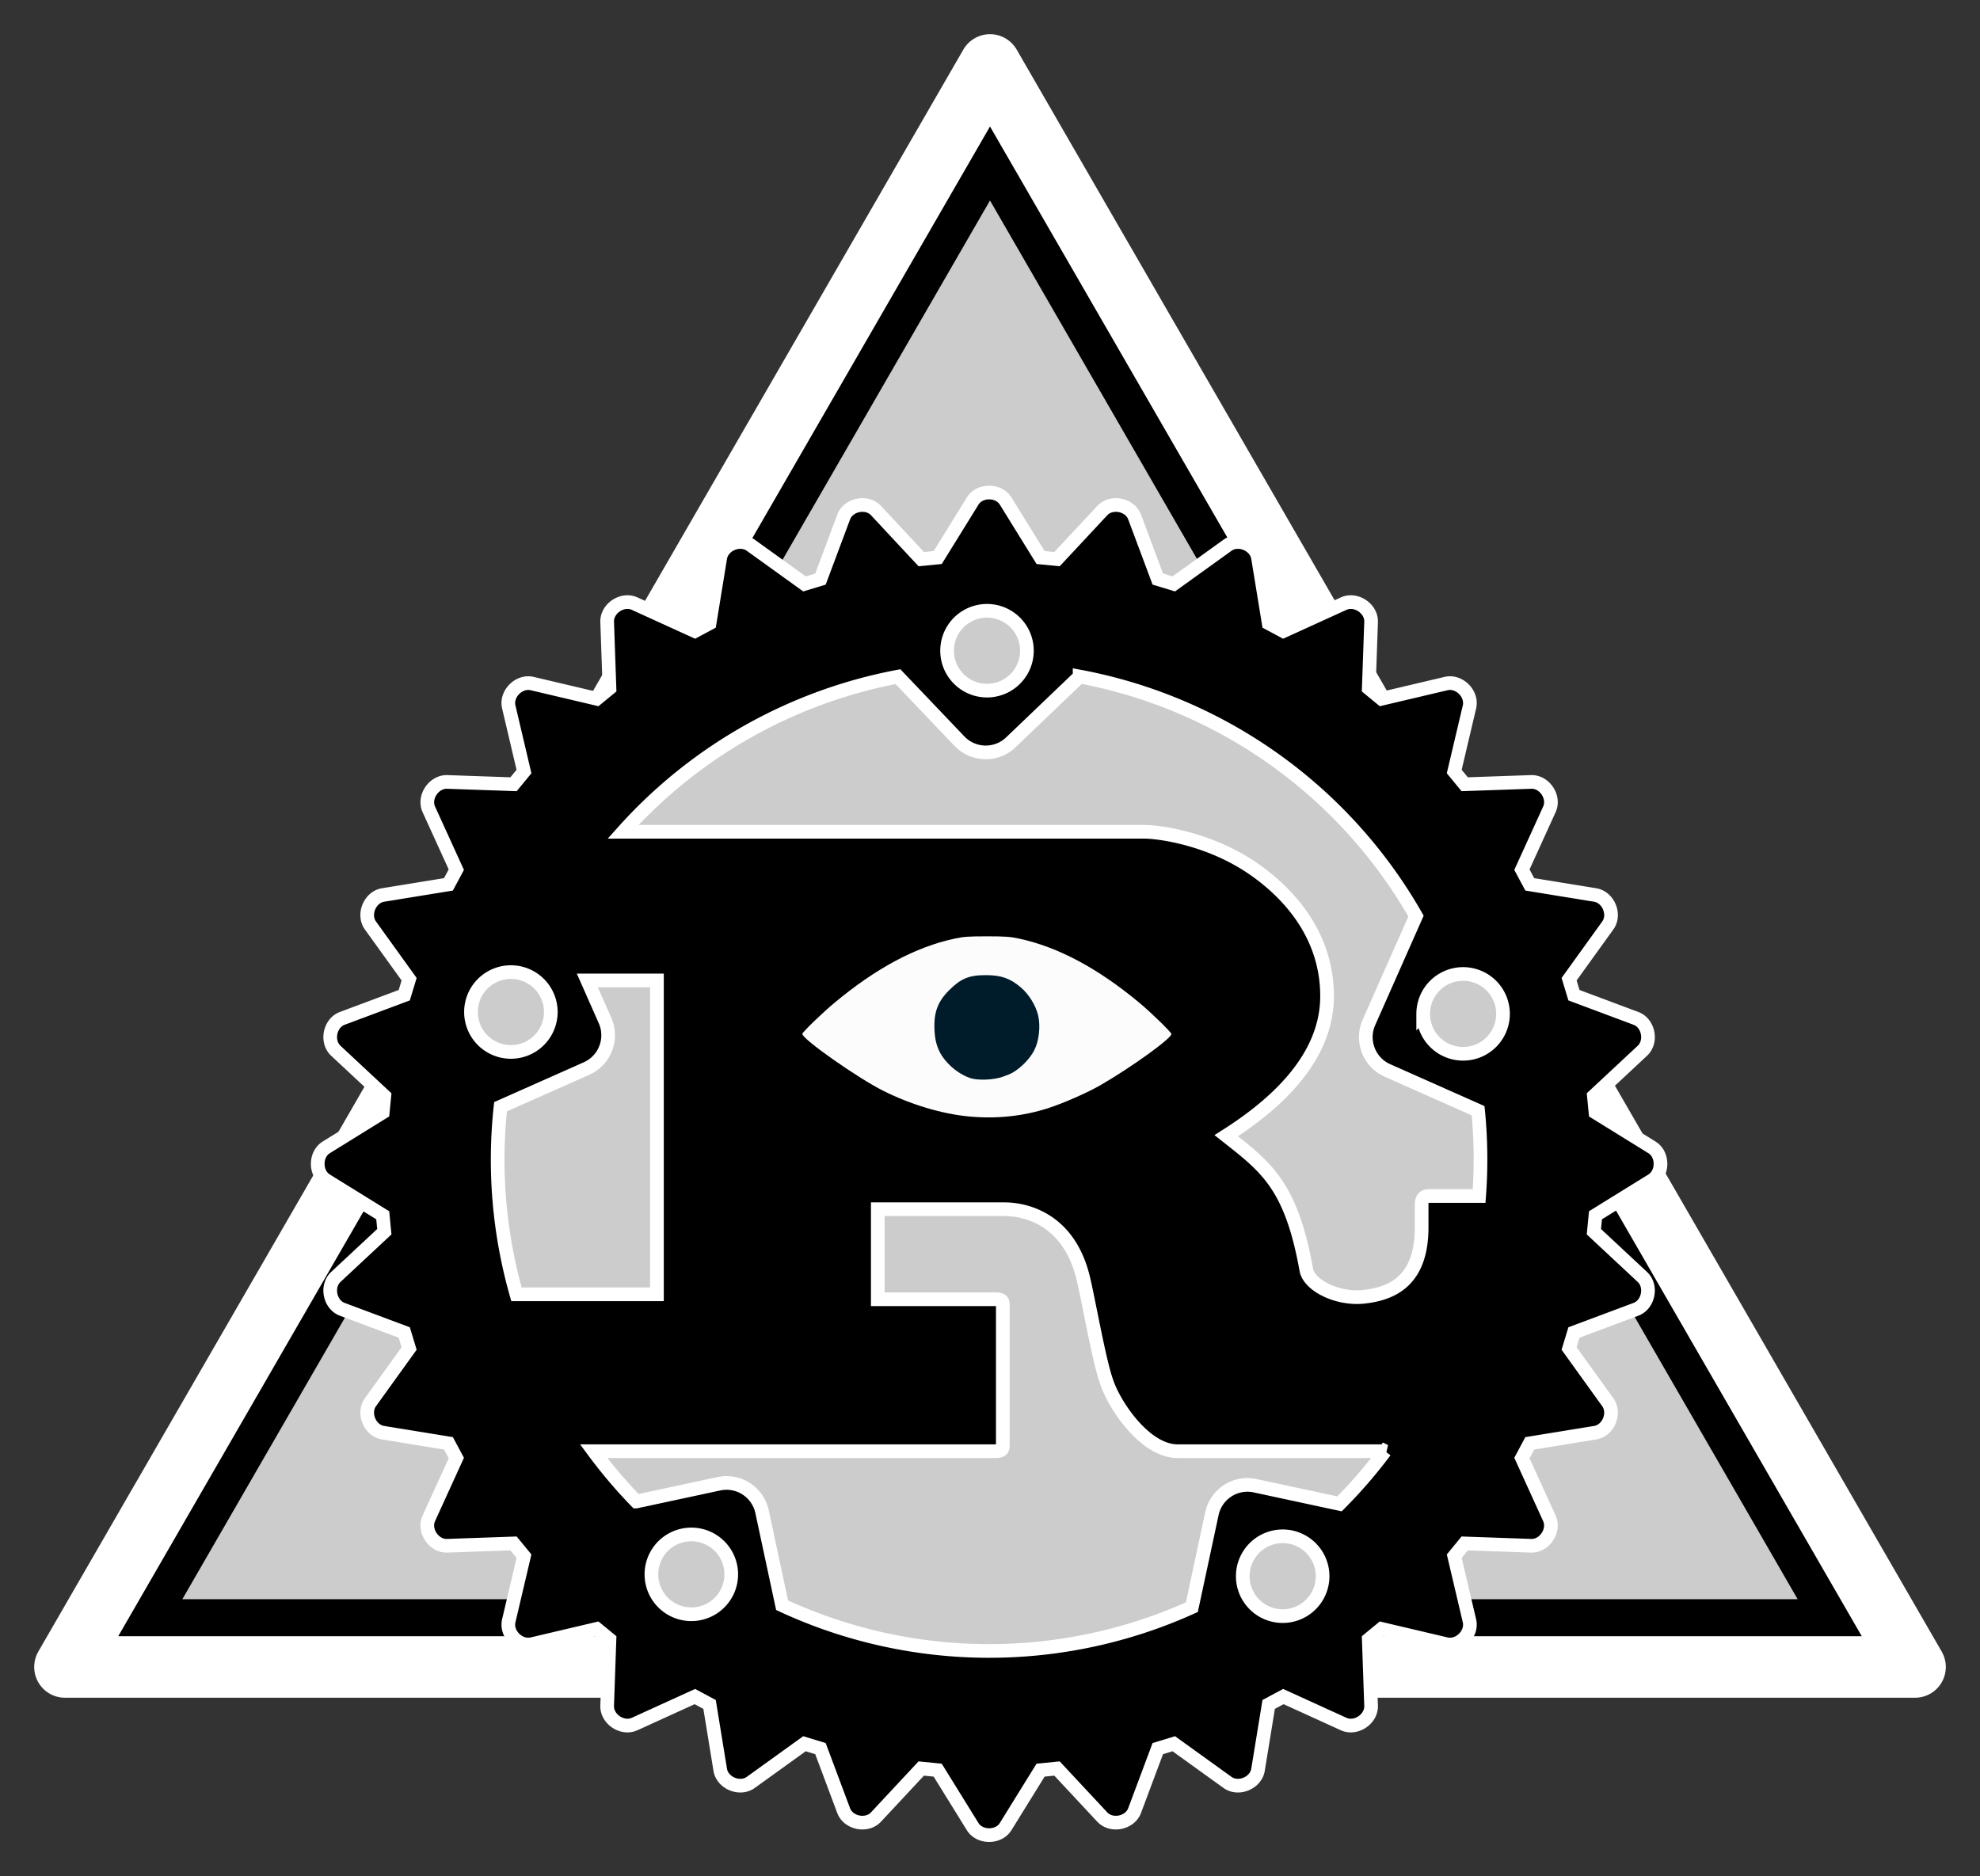 <?xml version="1.0" encoding="UTF-8" standalone="no"?>
<!-- Created with Inkscape (http://www.inkscape.org/) -->

<svg
   xmlns:dc="http://purl.org/dc/elements/1.1/"
   xmlns:cc="http://creativecommons.org/ns#"
   xmlns:rdf="http://www.w3.org/1999/02/22-rdf-syntax-ns#"
   xmlns:svg="http://www.w3.org/2000/svg"
   xmlns="http://www.w3.org/2000/svg"
   xmlns:sodipodi="http://sodipodi.sourceforge.net/DTD/sodipodi-0.dtd"
   xmlns:inkscape="http://www.inkscape.org/namespaces/inkscape"
   width="289.575mm"
   height="274.456mm"
   viewBox="0 0 289.575 274.456"
   version="1.1"
   id="svg8"
   inkscape:version="0.92.2 5c3e80d, 2017-08-06"
   sodipodi:docname="rust-eye.svg">
  <rect x="0" y="0" width="289.575" height="274.456" fill="#333333" stroke="none"/>
  <defs
     id="defs2" />
  <sodipodi:namedview
     id="base"
     pagecolor="#ffffff"
     bordercolor="#666666"
     borderopacity="1.0"
     inkscape:pageopacity="0.0"
     inkscape:pageshadow="2"
     inkscape:zoom="0.35886612"
     inkscape:cx="-91.449309"
     inkscape:cy="293.82495"
     inkscape:document-units="mm"
     inkscape:current-layer="layer1"
     showgrid="false"
     inkscape:measure-start="-627.57,-534.961"
     inkscape:measure-end="-642.348,-530.035"
     inkscape:window-width="1596"
     inkscape:window-height="860"
     inkscape:window-x="1366"
     inkscape:window-y="38"
     inkscape:window-maximized="0"
     fit-margin-top="5"
     fit-margin-left="5"
     fit-margin-right="5"
     fit-margin-bottom="5" />
  <g
     inkscape:groupmode="layer"
     id="layer9"
     inkscape:label="pad"
     transform="translate(190.575,-220.219)" />
  <g
     inkscape:groupmode="layer"
     id="layer3"
     inkscape:label="triangles"
     style="display:inline"
     transform="translate(190.575,-220.219)">
    <g
       inkscape:groupmode="layer"
       id="layer6"
       inkscape:label="outer"
       style="display:inline">
      <path
         sodipodi:type="star"
         style="display:inline;opacity:1;vector-effect:none;fill:#000000;fill-opacity:1;stroke:#ffffff;stroke-width:9;stroke-linecap:butt;stroke-linejoin:round;stroke-miterlimit:4;stroke-dasharray:none;stroke-dashoffset:0;stroke-opacity:1;paint-order:markers stroke fill"
         id="path3867"
         sodipodi:sides="3"
         sodipodi:cx="-45.787434"
         sodipodi:cy="385.93613"
         sodipodi:r1="156.21718"
         sodipodi:r2="78.108582"
         sodipodi:arg1="0.52359878"
         sodipodi:arg2="1.5707963"
         inkscape:flatsided="true"
         inkscape:rounded="0"
         inkscape:randomized="0"
         d="m 89.501,464.045 -270.576,0 135.288,-234.326 z"
         inkscape:transform-center-y="-39.054022"
         inkscape:transform-center-x="-2.8380402e-05" />
    </g>
    <g
       inkscape:groupmode="layer"
       id="layer7"
       inkscape:label="inner"
       style="display:inline">
      <path
         inkscape:transform-center-x="-2.4609337e-05"
         inkscape:transform-center-y="-34.097727"
         d="m 72.331,454.132 -236.238,0 118.119,-204.588 z"
         inkscape:randomized="0"
         inkscape:rounded="0"
         inkscape:flatsided="true"
         sodipodi:arg2="1.5707963"
         sodipodi:arg1="0.52359878"
         sodipodi:r2="68.19593"
         sodipodi:r1="136.39188"
         sodipodi:cy="385.9361"
         sodipodi:cx="-45.787437"
         sodipodi:sides="3"
         id="path3957"
         style="display:inline;opacity:1;vector-effect:none;fill:#cccccc;fill-opacity:1;stroke:none;stroke-width:0.276;stroke-linecap:butt;stroke-linejoin:miter;stroke-miterlimit:4;stroke-dasharray:none;stroke-dashoffset:0;stroke-opacity:1;paint-order:stroke fill markers"
         sodipodi:type="star" />
    </g>
    <g
       inkscape:groupmode="layer"
       id="layer8"
       inkscape:label="circle"
       style="display:inline">
      <circle
         style="opacity:1;vector-effect:none;fill:#cccccc;fill-opacity:1;stroke:#ff4141;stroke-width:0.279;stroke-linecap:butt;stroke-linejoin:miter;stroke-miterlimit:4;stroke-dasharray:none;stroke-dashoffset:0;stroke-opacity:1;paint-order:stroke fill markers"
         id="path3964"
         cx="-46.08"
         cy="389.528"
         r="87.737" />
    </g>
  </g>
  <g
     inkscape:groupmode="layer"
     id="layer2"
     inkscape:label="gear + eye"
     style="display:inline"
     transform="translate(190.575,-220.219)">
    <g
       inkscape:groupmode="layer"
       id="layer4"
       inkscape:label="gear"
       style="display:inline">
      <path
         id="path3769-3"
         d="m -52.063,315.397 a 5.837,5.837 0 0 1 11.674,0 5.837,5.837 0 0 1 -11.674,0 m -69.631,52.848 a 5.837,5.837 0 0 1 11.674,0 5.837,5.837 0 0 1 -11.674,0 m 139.261,0.273 a 5.837,5.837 0 0 1 11.674,0 5.837,5.837 0 0 1 -11.674,0 m -122.364,7.996 c 2.686,-1.193 3.899,-4.34 2.706,-7.031 l -2.59,-5.856 h 10.184 v 45.906 h -20.547 a 71.862,71.862 0 0 1 -2.327,-27.432 z m 42.603,1.129 v -13.531 h 24.253 c 1.253,0 8.845,1.448 8.845,7.125 0,4.714 -5.824,6.404 -10.613,6.404 z m -33.111,72.854 a 5.837,5.837 0 0 1 11.674,0 5.837,5.837 0 0 1 -11.674,0 m 86.485,0.273 a 5.837,5.837 0 0 1 11.674,0 5.837,5.837 0 0 1 -11.674,0 m 1.805,-13.236 c -2.875,-0.616 -5.704,1.213 -6.32,4.094 l -2.93,13.672 a 71.862,71.862 0 0 1 -59.93,-0.287 l -2.928,-13.672 c -0.616,-2.877 -3.444,-4.71 -6.318,-4.092 l -12.07,2.592 a 71.862,71.862 0 0 1 -6.241,-7.356 h 58.729 c 0.665,0 1.108,-0.12 1.108,-0.725 v -20.775 c 0,-0.605 -0.443,-0.725 -1.108,-0.725 h -17.176 v -13.169 h 18.577 c 1.696,0 9.067,0.485 11.424,9.907 0.738,2.898 2.359,12.324 3.467,15.342 1.104,3.384 5.6,10.145 10.391,10.145 h 30.322 a 71.862,71.862 0 0 1 -6.656,7.704 z M 25.595,382.681 a 71.862,71.862 0 0 1 0.152,12.476 h -7.373 c -0.738,0 -1.035,0.485 -1.035,1.208 v 3.386 c 0,7.97 -4.494,9.704 -8.432,10.145 -3.75,0.422 -7.908,-1.57 -8.421,-3.865 -2.212,-12.444 -5.899,-15.101 -11.721,-19.693 7.225,-4.588 14.742,-11.356 14.742,-20.416 0,-9.783 -6.706,-15.944 -11.277,-18.966 -6.413,-4.227 -13.514,-5.074 -15.43,-5.074 H -99.453 a 71.862,71.862 0 0 1 40.205,-22.69 l 8.988,9.43 c 2.032,2.128 5.397,2.207 7.523,0.173 l 10.057,-9.619 a 71.862,71.862 0 0 1 49.197,35.038 L 9.632,369.762 c -1.189,2.691 0.021,5.839 2.708,7.031 z m 17.171,0.251 -0.235,-2.404 7.091,-6.614 c 1.442,-1.345 0.903,-4.051 -0.941,-4.738 l -9.065,-3.39 -0.71,-2.34 5.655,-7.854 c 1.153,-1.596 0.094,-4.145 -1.848,-4.464 l -9.559,-1.555 -1.149,-2.147 4.017,-8.817 c 0.823,-1.795 -0.706,-4.092 -2.682,-4.017 l -9.702,0.338 -1.532,-1.859 2.229,-9.45 c 0.451,-1.919 -1.497,-3.869 -3.416,-3.418 l -9.448,2.227 -1.863,-1.532 0.34,-9.702 c 0.075,-1.964 -2.224,-3.499 -4.015,-2.684 l -8.815,4.019 -2.147,-1.151 -1.559,-9.561 c -0.315,-1.938 -2.866,-2.997 -4.462,-1.848 l -7.859,5.655 -2.336,-0.708 -3.39,-9.067 c -0.687,-1.848 -3.395,-2.379 -4.736,-0.945 l -6.614,7.097 -2.404,-0.235 -5.108,-8.254 c -1.033,-1.671 -3.799,-1.671 -4.828,0 l -5.108,8.254 -2.406,0.235 -6.616,-7.097 c -1.341,-1.435 -4.049,-0.903 -4.736,0.945 l -3.39,9.067 -2.338,0.708 -7.858,-5.655 c -1.596,-1.153 -4.149,-0.09 -4.464,1.848 l -1.559,9.561 -2.147,1.151 -8.815,-4.019 c -1.792,-0.819 -4.09,0.719 -4.015,2.684 l 0.338,9.702 -1.863,1.532 -9.448,-2.227 c -1.919,-0.447 -3.869,1.499 -3.418,3.418 l 2.225,9.45 -1.529,1.859 -9.702,-0.338 c -1.957,-0.057 -3.499,2.222 -2.684,4.017 l 4.019,8.817 -1.151,2.147 -9.559,1.555 c -1.942,0.315 -2.994,2.868 -1.848,4.464 l 5.655,7.854 -0.71,2.34 -9.067,3.39 c -1.841,0.687 -2.379,3.394 -0.941,4.738 l 7.093,6.614 -0.235,2.404 -8.252,5.108 c -1.671,1.033 -1.671,3.799 0,4.828 l 8.252,5.108 0.235,2.404 -7.093,6.616 c -1.439,1.341 -0.9,4.045 0.941,4.736 l 9.067,3.39 0.71,2.34 -5.655,7.856 c -1.149,1.6 -0.092,4.15 1.85,4.462 l 9.557,1.555 1.151,2.15 -4.019,8.814 c -0.819,1.792 0.727,4.096 2.684,4.017 l 9.698,-0.34 1.532,1.863 -2.225,9.452 c -0.451,1.916 1.499,3.861 3.418,3.41 l 9.448,-2.225 1.863,1.529 -0.338,9.704 c -0.075,1.964 2.224,3.501 4.015,2.682 l 8.815,-4.017 2.147,1.151 1.559,9.555 c 0.316,1.946 2.868,2.997 4.464,1.852 l 7.854,-5.658 2.34,0.712 3.39,9.063 c 0.687,1.84 3.395,2.383 4.736,0.941 l 6.616,-7.093 2.406,0.241 5.108,8.252 c 1.029,1.664 3.795,1.668 4.828,0 l 5.108,-8.252 2.404,-0.241 6.614,7.093 c 1.341,1.442 4.049,0.9 4.736,-0.941 l 3.39,-9.063 2.34,-0.712 7.856,5.658 c 1.596,1.146 4.147,0.09 4.462,-1.852 l 1.559,-9.555 2.147,-1.151 8.815,4.017 c 1.792,0.819 4.087,-0.714 4.015,-2.682 l -0.338,-9.704 1.861,-1.529 9.448,2.225 c 1.919,0.451 3.867,-1.495 3.416,-3.41 l -2.225,-9.452 1.529,-1.863 9.702,0.34 c 1.957,0.079 3.504,-2.225 2.682,-4.017 l -4.017,-8.814 1.149,-2.15 9.559,-1.555 c 1.946,-0.312 3.001,-2.862 1.848,-4.462 l -5.655,-7.856 0.71,-2.34 9.065,-3.39 c 1.844,-0.691 2.383,-3.395 0.941,-4.736 l -7.091,-6.616 0.235,-2.404 8.252,-5.108 c 1.671,-1.029 1.673,-3.795 0.002,-4.828 z"
         inkscape:connector-curvature="0"
         style="display:inline;stroke:#ffffff;stroke-width:2;stroke-miterlimit:4;stroke-dasharray:none;stroke-opacity:1" />
    </g>
    <g
       inkscape:groupmode="layer"
       id="layer5"
       inkscape:label="eye"
       style="display:inline">
      <g
         style="display:inline"
         id="g3834"
         transform="translate(121.655,-76.805)">
        <path
           inkscape:connector-curvature="0"
           id="path3826"
           d="m -170.533,460.328 c -3.942,-0.371 -8.527,-1.747 -12.526,-3.757 -3.806,-1.914 -11.832,-7.556 -11.832,-8.318 0,-0.242 2.877,-3.028 4.681,-4.534 6.082,-5.075 11.882,-8.178 17.572,-9.4 1.355,-0.291 2.027,-0.339 4.736,-0.339 2.711,0 3.381,0.048 4.736,0.339 5.699,1.226 11.582,4.377 17.667,9.463 1.653,1.382 4.586,4.247 4.586,4.481 0,0.654 -5.818,4.853 -10.371,7.484 -1.911,1.104 -5.463,2.664 -7.69,3.377 -3.694,1.182 -7.536,1.582 -11.559,1.203 z"
           style="opacity:1;vector-effect:none;fill:#fcfcfd;fill-opacity:1;stroke:none;stroke-width:0.16;stroke-linecap:butt;stroke-linejoin:miter;stroke-miterlimit:4;stroke-dasharray:none;stroke-dashoffset:0;stroke-opacity:1;paint-order:stroke fill markers"
           sodipodi:nodetypes="ccsscscssccc" />
        <path
           inkscape:connector-curvature="0"
           id="path3828"
           d="m -170.324,454.717 c -1.539,-0.505 -3.158,-1.768 -4.115,-3.209 -0.666,-1.004 -1.018,-2.137 -1.109,-3.574 -0.172,-2.715 0.397,-4.342 2.12,-6.064 1.72,-1.719 2.916,-2.214 5.345,-2.213 2.268,0 3.55,0.446 5.134,1.782 1.184,0.999 2.203,2.643 2.551,4.119 0.368,1.563 0.129,3.71 -0.567,5.079 -0.609,1.198 -1.905,2.542 -3.155,3.272 -0.273,0.159 -0.943,0.441 -1.489,0.625 -1.368,0.462 -3.601,0.549 -4.716,0.183 z"
           style="opacity:1;vector-effect:none;fill:#001b29;fill-opacity:1;stroke:none;stroke-width:0.132;stroke-linecap:butt;stroke-linejoin:miter;stroke-miterlimit:4;stroke-dasharray:none;stroke-dashoffset:0;stroke-opacity:1;paint-order:stroke fill markers" />
      </g>
    </g>
  </g>
  <g
     inkscape:label="Layer 1"
     inkscape:groupmode="layer"
     id="layer1"
     style="display:inline;opacity:1"
     transform="translate(190.575,-220.219)" />
</svg>
